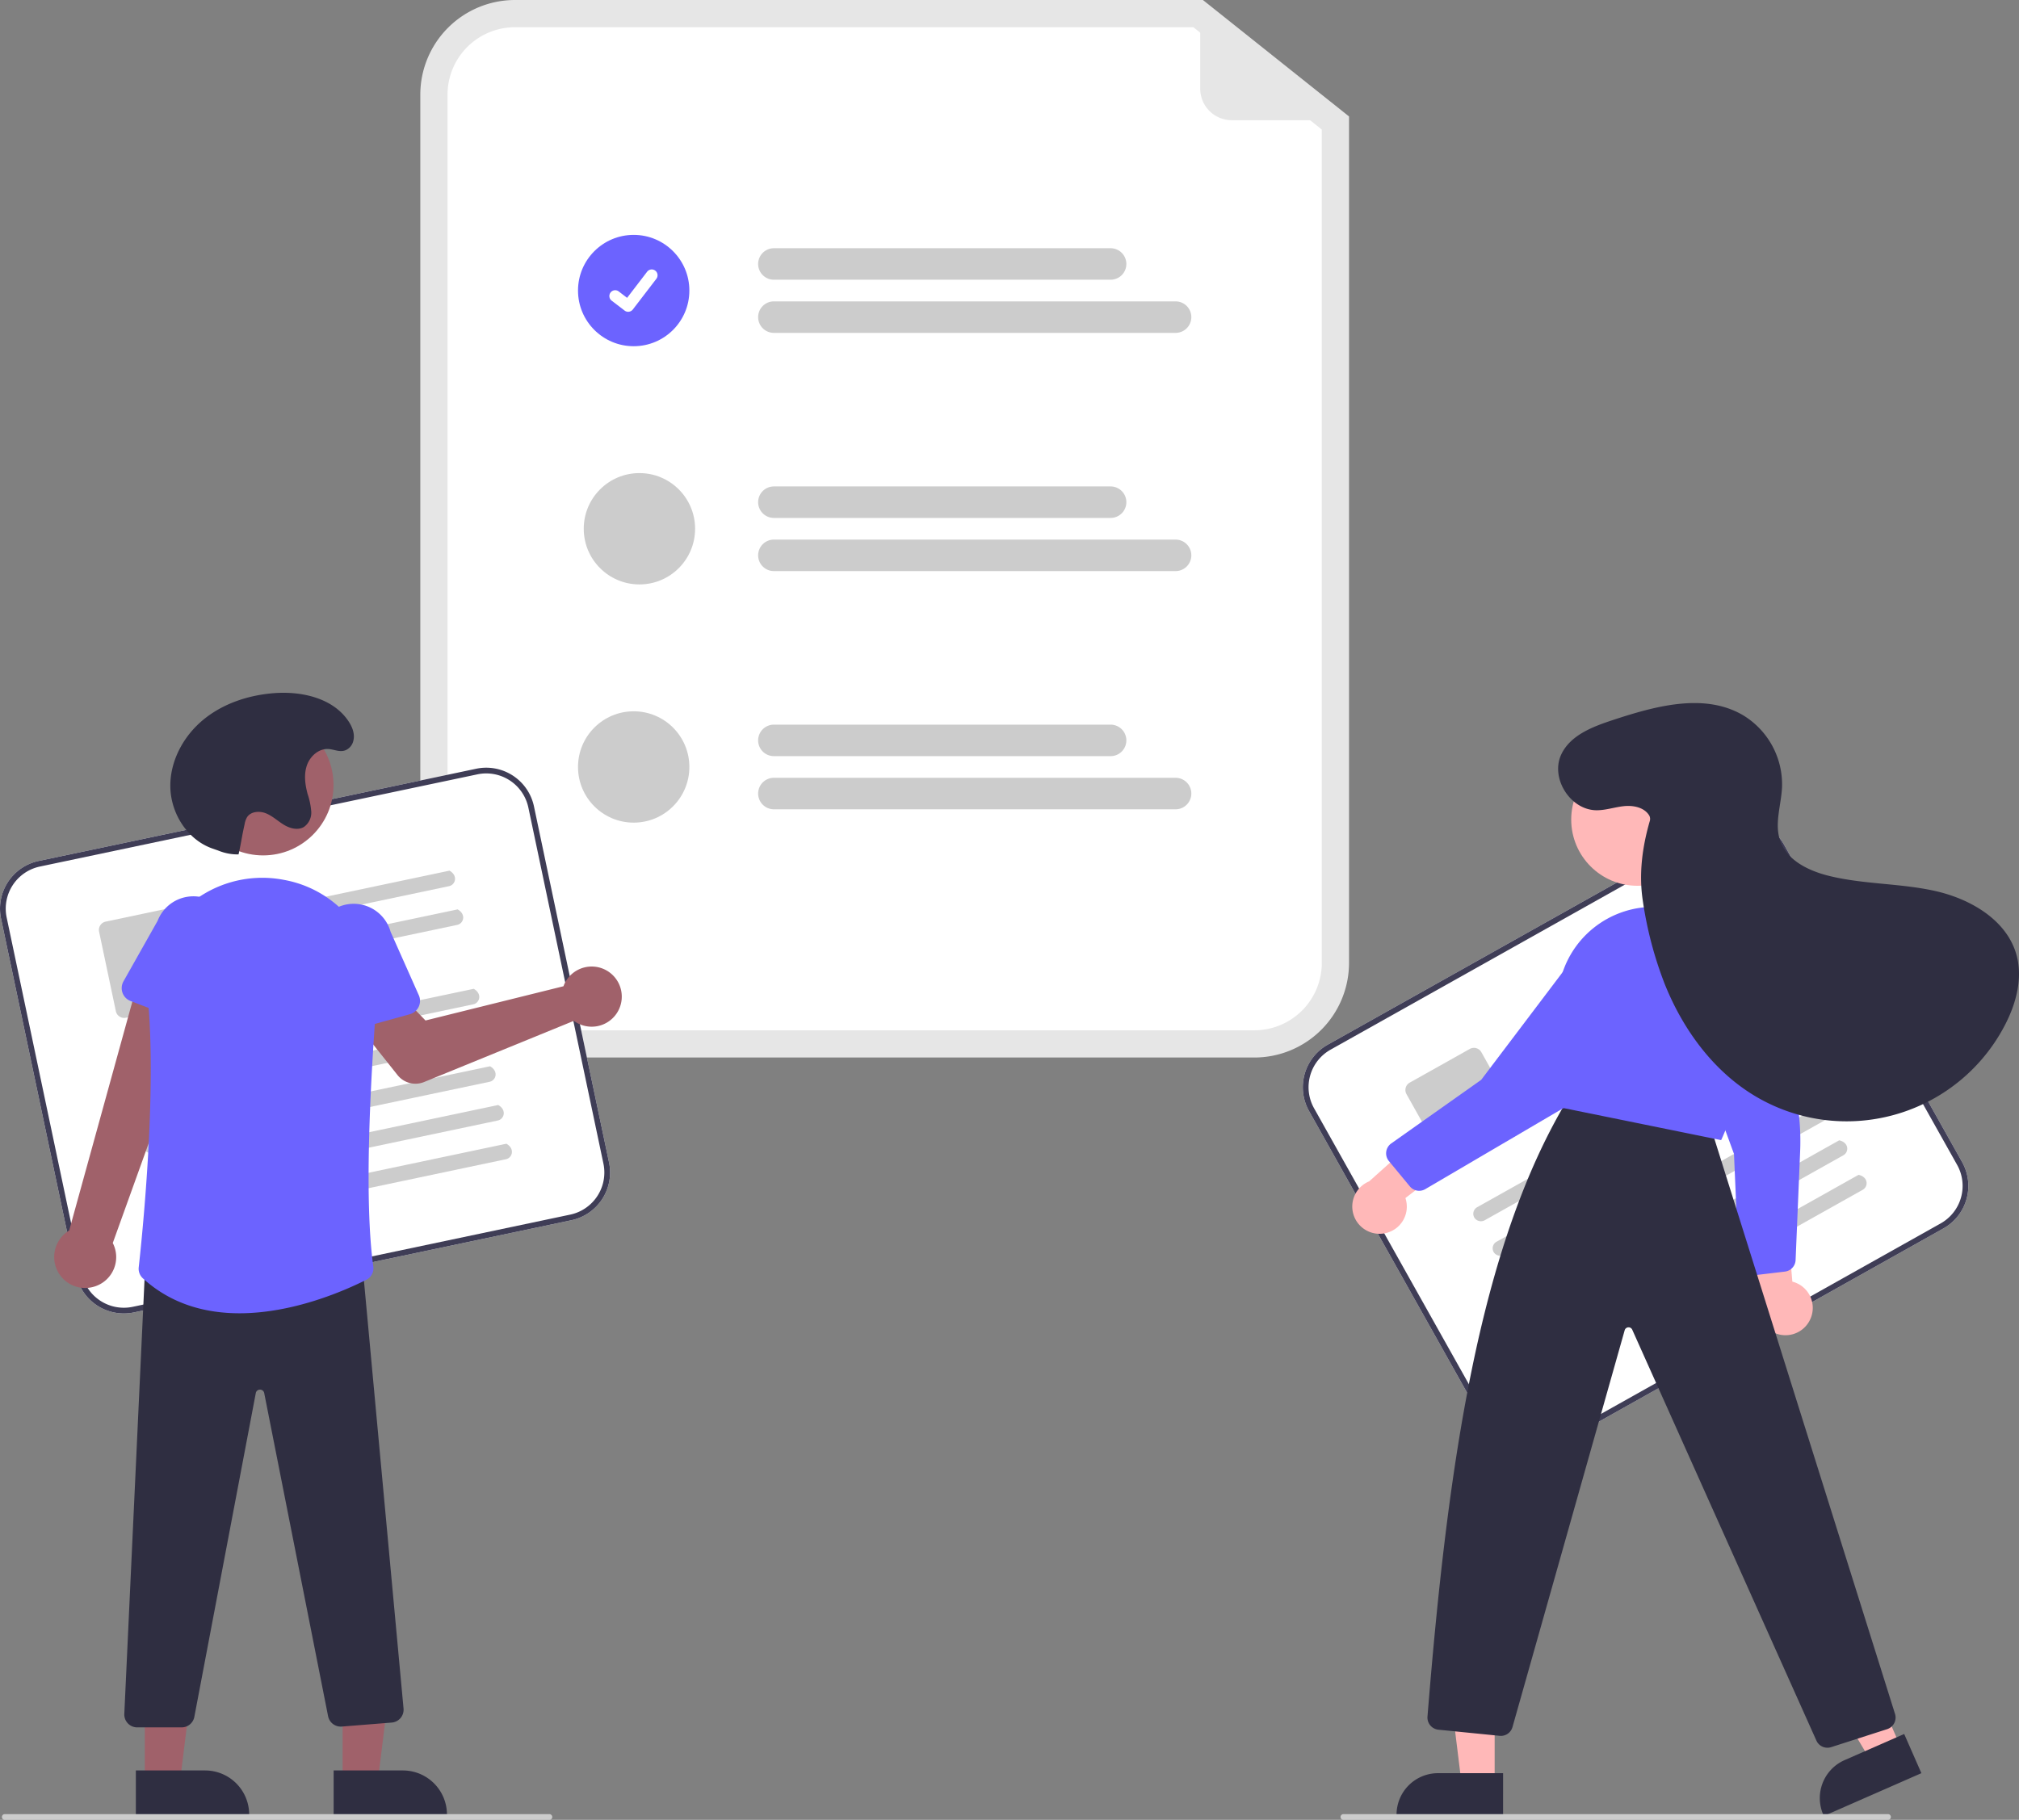 <svg xmlns="http://www.w3.org/2000/svg" width="704.362" height="635" viewBox="0 0 704.362 635" xmlns:xlink="http://www.w3.org/1999/xlink" role="img" artist="Katerina Limpitsouni" source="https://undraw.co/"><rect x="0" y="0" width="704.362" height="635" fill="#808080" stroke="none"/><path d="M685.451,501.5h-258a33.037,33.037,0,0,1-33-33v-303a33.037,33.037,0,0,1,33-33H667.478l50.973,40.629V468.5A33.037,33.037,0,0,1,685.451,501.5Z" transform="translate(-247.819 -132.5)" fill="#e6e6e6"/><path d="M427.451,142a23.527,23.527,0,0,0-23.5,23.5v303a23.527,23.527,0,0,0,23.5,23.5h258a23.527,23.527,0,0,0,23.5-23.5V177.706L664.155,142Z" transform="translate(-247.819 -132.5)" fill="#fff"/><path d="M635.27,230.104H517.806a5.495,5.495,0,1,1,0-10.991h117.464a5.495,5.495,0,1,1,0,10.991Z" transform="translate(-247.819 -132.5)" fill="#ccc"/><path d="M657.939,248.651H517.806a5.495,5.495,0,1,1,0-10.991H657.939a5.495,5.495,0,1,1,0,10.991Z" transform="translate(-247.819 -132.5)" fill="#ccc"/><path d="M635.27,313.222H517.806a5.495,5.495,0,1,1,0-10.991h117.464a5.495,5.495,0,1,1,0,10.991Z" transform="translate(-247.819 -132.5)" fill="#ccc"/><path d="M657.939,331.769H517.806a5.495,5.495,0,1,1,0-10.991H657.939a5.495,5.495,0,1,1,0,10.991Z" transform="translate(-247.819 -132.5)" fill="#ccc"/><path d="M635.27,396.34H517.806a5.495,5.495,0,1,1,0-10.991h117.464a5.495,5.495,0,1,1,0,10.991Z" transform="translate(-247.819 -132.5)" fill="#ccc"/><path d="M657.939,414.886H517.806a5.495,5.495,0,0,1,0-10.991H657.939a5.495,5.495,0,1,1,0,10.991Z" transform="translate(-247.819 -132.5)" fill="#ccc"/><circle id="b6fa6563-5e20-492f-ac6f-1d924df782c1" data-name="Ellipse 44" cx="221.073" cy="101.382" r="19.423" fill="#6c63ff"/><path id="bcd12bac-9f30-4deb-ae50-48c1cb737c9b-2553" data-name="Path 395" d="M466.967,241.292a2.014,2.014,0,0,1-1.212-.403l-.022-.016-4.565-3.492a2.029,2.029,0,0,1,2.468-3.22l2.957,2.267,6.987-9.115a2.028,2.028,0,0,1,2.843-.376l.001 0-.043.06.045-.06a2.03,2.03,0,0,1,.375,2.843l-8.218,10.716a2.029,2.029,0,0,1-1.613.791Z" transform="translate(-247.819 -132.5)" fill="#fff"/><circle id="b95850ed-3210-4af9-b38f-3ce1288a2453" data-name="Ellipse 44" cx="223.073" cy="184.5" r="19.423" fill="#ccc"/><circle id="b1885188-7f5c-4441-a082-07b02d322a90" data-name="Ellipse 44" cx="221.073" cy="267.618" r="19.423" fill="#ccc"/><path d="M717.459,174.436h-39.929a10.991,10.991,0,0,1-10.991-10.991v-29.491a.687.687,0,0,1,1.113-.538l50.233,39.795A.687.687,0,0,1,717.459,174.436Z" transform="translate(-247.819 -132.5)" fill="#e6e6e6"/><path d="M447.167,558.272,294.521,590.447A17.019,17.019,0,0,1,274.38,577.319l-26.194-124.269a17.019,17.019,0,0,1,13.128-20.141l152.646-32.175a17.019,17.019,0,0,1,20.141,13.128L460.295,538.131A17.019,17.019,0,0,1,447.167,558.272Z" transform="translate(-247.819 -132.5)" fill="#fff"/><path d="M447.167,558.272,294.521,590.447A17.019,17.019,0,0,1,274.38,577.319l-26.194-124.269a17.019,17.019,0,0,1,13.128-20.141l152.646-32.175a17.019,17.019,0,0,1,20.141,13.128L460.295,538.131A17.019,17.019,0,0,1,447.167,558.272ZM261.727,434.866a15.017,15.017,0,0,0-11.584,17.771l26.194,124.269a15.017,15.017,0,0,0,17.771,11.584L446.754,556.315A15.017,15.017,0,0,0,458.338,538.544l-26.194-124.269a15.017,15.017,0,0,0-17.771-11.584Z" transform="translate(-247.819 -132.5)" fill="#3f3d56"/><path id="b3d30341-bfe2-418c-85c9-1bd82b5f5e0c-2554" data-name="Path 411" d="M404.476,441.709l-77.038,16.238a2.731,2.731,0,0,1-3.229-1.863,2.631,2.631,0,0,1,1.999-3.254l78.42-16.53c3.062,1.726,2.094,4.935-.152,5.409Z" transform="translate(-247.819 -132.5)" fill="#ccc"/><path id="ba7e3b3b-1e3b-4053-b678-ceb2b593f6ee-2555" data-name="Path 412" d="M407.324,455.222l-77.038,16.238a2.731,2.731,0,0,1-3.229-1.863,2.631,2.631,0,0,1,1.999-3.254l78.42-16.53c3.062,1.726,2.094,4.935-.152,5.409Z" transform="translate(-247.819 -132.5)" fill="#ccc"/><path id="f6076b75-2d9c-4839-8b09-e00257d358cf-2556" data-name="Path 413" d="M315.254,482.665l-23.511,4.956a2.962,2.962,0,0,1-3.506-2.285L282.389,457.59a2.962,2.962,0,0,1,2.285-3.506l23.511-4.956a2.963,2.963,0,0,1,3.506,2.285L317.539,479.159a2.962,2.962,0,0,1-2.285,3.506Z" transform="translate(-247.819 -132.5)" fill="#ccc"/><path id="acc57b87-b2e4-43d3-aa96-a8e2462d330c-2557" data-name="Path 414" d="M412.932,482.937,295.358,507.72a2.731,2.731,0,0,1-3.229-1.863,2.631,2.631,0,0,1,1.999-3.254l118.958-25.074c3.062,1.726,2.094,4.935-.152,5.409Z" transform="translate(-247.819 -132.5)" fill="#ccc"/><path id="e5415755-f7b6-4857-8e09-1413b7f93e97-2558" data-name="Path 415" d="M415.781,496.454,298.207,521.237a2.731,2.731,0,0,1-3.229-1.863,2.631,2.631,0,0,1,1.999-3.254l118.958-25.074c3.062,1.726,2.094,4.935-.152,5.409Z" transform="translate(-247.819 -132.5)" fill="#ccc"/><path id="afce3f4d-2700-4434-8207-f3b7a686e1c3-2559" data-name="Path 416" d="M418.629,509.962,301.054,534.745a2.731,2.731,0,0,1-3.229-1.863,2.631,2.631,0,0,1,1.999-3.254l118.958-25.074c3.062,1.726,2.094,4.935-.152,5.409Z" transform="translate(-247.819 -132.5)" fill="#ccc"/><path id="abb1f551-863d-408b-9aec-d87e952e72e4-2560" data-name="Path 417" d="M421.478,523.478,303.903,548.261a2.731,2.731,0,0,1-3.229-1.863,2.631,2.631,0,0,1,1.999-3.254l118.958-25.074c3.062,1.726,2.094,4.935-.152,5.409Z" transform="translate(-247.819 -132.5)" fill="#ccc"/><path id="bbed1b24-9150-4534-8e9c-e5347be55157-2561" data-name="Path 418" d="M424.325,536.988,306.75,561.77a2.731,2.731,0,0,1-3.229-1.863,2.631,2.631,0,0,1,1.999-3.254L424.477,531.579c3.062,1.726,2.094,4.935-.152,5.409Z" transform="translate(-247.819 -132.5)" fill="#ccc"/><path d="M445.08,475.121a10.525,10.525,0,0,0-.683,1.51l-48.133,11.944-8.373-8.663-14.725,10.928,13.333,16.776a8,8,0,0,0,9.289,2.428l52.229-21.342a10.497,10.497,0,1,0-2.936-13.582Z" transform="translate(-247.819 -132.5)" fill="#a0616a"/><path d="M280.783,581.413a10.743,10.743,0,0,0,6.378-15.188l33.124-92.067-23.004-4.077-25.327,91.781a10.801,10.801,0,0,0,8.828,19.551Z" transform="translate(-247.819 -132.5)" fill="#a0616a"/><path d="M316.079,490.501l-22.713-8.717a4.817,4.817,0,0,1-2.47-6.863l11.915-21.126a13.377,13.377,0,0,1,24.95,9.66l-5.256,23.598a4.817,4.817,0,0,1-6.427,3.448Z" transform="translate(-247.819 -132.5)" fill="#6c63ff"/><polygon points="119.525 621.766 131.785 621.765 137.617 574.477 119.523 574.478 119.525 621.766" fill="#a0616a"/><path d="M364.216,750.263l24.144-.001h.001a15.386,15.386,0,0,1,15.386,15.386v.5l-39.531.001Z" transform="translate(-247.819 -132.5)" fill="#2f2e41"/><polygon points="50.525 621.766 62.785 621.765 68.617 574.477 50.523 574.478 50.525 621.766" fill="#a0616a"/><path d="M295.216,750.263l24.144-.001h.001a15.386,15.386,0,0,1,15.386,15.386v.5l-39.531.001Z" transform="translate(-247.819 -132.5)" fill="#2f2e41"/><path d="M311.196,735.233H295.682a4.5,4.5,0,0,1-4.495-4.714l7.369-158.332.464-.013,74.919-1.953L388.6,728.644a4.5,4.5,0,0,1-4.121,4.911l-17.426,1.394a4.502,4.502,0,0,1-4.767-3.582L339.995,618.59a1.454,1.454,0,0,0-1.469-1.199h-.006a1.454,1.454,0,0,0-1.466,1.211l-21.443,113A4.51,4.51,0,0,1,311.196,735.233Z" transform="translate(-247.819 -132.5)" fill="#2f2e41"/><circle cx="91.797" cy="273.914" r="24.561" fill="#a0616a"/><path d="M331.38,590.742c-11.706,0-23.73-3.077-33.698-12.175a4.552,4.552,0,0,1-1.469-3.85c1.067-9.586,6.242-59.081,3.328-92.144A40.02,40.02,0,0,1,312.496,449.269a39.598,39.598,0,0,1,33.962-9.834h0c.306.055.612.112.918.171,19.664,3.806,33.326,22.004,31.78,42.331-2.256,29.66-4.278,69.779-1.103,92.468a4.493,4.493,0,0,1-2.415,4.637C368.414,582.692,350.312,590.742,331.38,590.742Z" transform="translate(-247.819 -132.5)" fill="#6c63ff"/><path d="M363.429,492.268A4.812,4.812,0,0,1,361.32,488.857l-2.992-23.99a13.377,13.377,0,0,1,25.754-7.248l9.856,22.161a4.817,4.817,0,0,1-3.11,6.598l-23.437,6.522A4.811,4.811,0,0,1,363.429,492.268Z" transform="translate(-247.819 -132.5)" fill="#6c63ff"/><path d="M331.042,430.628a17.598,17.598,0,0,1-6.797-1.23c-.951-.367-1.939-.668-2.889-1.035-8.387-3.24-13.911-12.172-14.109-21.16s4.457-17.713,11.369-23.462,15.865-8.701,24.83-9.384c9.657-.735,20.53,1.714,25.926,9.756,1.436,2.141,2.441,4.738,1.59,7.322a4.686,4.686,0,0,1-1.32,2.028c-2.41,2.144-4.812.532-7.269.389-3.377-.196-6.409,2.537-7.499,5.739s-.61,6.727.27,9.992a24.962,24.962,0,0,1,1.258,6.076,6.108,6.108,0,0,1-2.531,5.379c-2.11,1.275-4.881.537-6.992-.736s-3.935-3.044-6.216-3.981-5.344-.729-6.671,1.348a7.379,7.379,0,0,0-.843,2.435c-1.19,5.421-.916,5.102-2.106,10.523Z" transform="translate(-247.819 -132.5)" fill="#2f2e41"/><path d="M439.487,767.5h-190a1,1,0,0,1,0-2h190a1,1,0,1,1,0,2Z" transform="translate(-247.819 -132.5)" fill="#ccc"/><path d="M925.831,561.129,789.773,637.447a17.019,17.019,0,0,1-23.143-6.51l-62.13-110.765A17.019,17.019,0,0,1,711.01,497.028l136.058-76.317a17.019,17.019,0,0,1,23.143,6.51L932.341,537.986A17.019,17.019,0,0,1,925.831,561.129Z" transform="translate(-247.819 -132.5)" fill="#fff"/><path d="M925.831,561.129,789.773,637.447a17.019,17.019,0,0,1-23.143-6.51l-62.13-110.765A17.019,17.019,0,0,1,711.01,497.028l136.058-76.317a17.019,17.019,0,0,1,23.143,6.51L932.341,537.986A17.019,17.019,0,0,1,925.831,561.129ZM711.988,498.773a15.017,15.017,0,0,0-5.744,20.421l62.13,110.765a15.017,15.017,0,0,0,20.421,5.744l136.058-76.317a15.017,15.017,0,0,0,5.744-20.421l-62.13-110.765a15.017,15.017,0,0,0-20.421-5.744Z" transform="translate(-247.819 -132.5)" fill="#3f3d56"/><path id="b4188fdd-8694-46fd-b6a9-2365408da1f7-2562" data-name="Path 411" d="M850.26,462.648,781.594,501.165a2.731,2.731,0,0,1-3.638-.813,2.631,2.631,0,0,1,.935-3.703l69.898-39.207c3.438.732,3.473,4.084,1.471,5.207Z" transform="translate(-247.819 -132.5)" fill="#ccc"/><path id="e79bc6ad-6d6d-496e-bd80-f918a84d8140-2563" data-name="Path 412" d="M857.016,474.693,788.35,513.209a2.731,2.731,0,0,1-3.638-.813,2.631,2.631,0,0,1,.935-3.703l69.898-39.207c3.438.732,3.473,4.084,1.471,5.207Z" transform="translate(-247.819 -132.5)" fill="#ccc"/><path id="b0898467-4323-4072-9ee9-29d386bbe07d-2564" data-name="Path 413" d="M777.353,528.393l-20.956,11.755a2.962,2.962,0,0,1-4.028-1.133L738.496,514.285a2.962,2.962,0,0,1,1.133-4.028l20.956-11.755a2.963,2.963,0,0,1,4.028,1.133L778.486,524.365a2.962,2.962,0,0,1-1.133,4.028Z" transform="translate(-247.819 -132.5)" fill="#ccc"/><path id="aea6c33f-bf9b-47d5-9d2e-017fc614339c-2565" data-name="Path 414" d="M870.65,499.466,765.852,558.249a2.731,2.731,0,0,1-3.638-.813,2.631,2.631,0,0,1,.935-3.703L869.179,494.259c3.438.732,3.473,4.084,1.471,5.207Z" transform="translate(-247.819 -132.5)" fill="#ccc"/><path id="b16b06d0-f954-457b-b4c1-332719c9f6d6-2566" data-name="Path 415" d="M877.408,511.514,772.61,570.297a2.731,2.731,0,0,1-3.638-.813,2.631,2.631,0,0,1,.935-3.703l106.03-59.474c3.438.732,3.473,4.084,1.471,5.207Z" transform="translate(-247.819 -132.5)" fill="#ccc"/><path id="b3c0d144-cc2c-4ac0-a007-a1ff15c76ba0-2567" data-name="Path 416" d="M884.161,523.554,779.364,582.337a2.731,2.731,0,0,1-3.638-.813,2.631,2.631,0,0,1,.935-3.703L882.69,518.347c3.438.732,3.473,4.084,1.471,5.207Z" transform="translate(-247.819 -132.5)" fill="#ccc"/><path id="b05e8afe-5132-428a-bb53-4b9505cb52a3-2568" data-name="Path 417" d="M890.919,535.602,786.121,594.385a2.731,2.731,0,0,1-3.638-.813,2.631,2.631,0,0,1,.935-3.703L889.448,530.394c3.438.732,3.473,4.084,1.471,5.207Z" transform="translate(-247.819 -132.5)" fill="#ccc"/><path id="a26c59cb-bc72-4a1e-9571-41d1cd64f8ea-2569" data-name="Path 418" d="M897.673,547.643,792.875,606.426a2.731,2.731,0,0,1-3.638-.813,2.631,2.631,0,0,1,.935-3.703L896.202,542.436c3.438.732,3.473,4.084,1.471,5.207Z" transform="translate(-247.819 -132.5)" fill="#ccc"/><path d="M879.39,592.766a9.454,9.454,0,0,0-6.28-13.065l-2.85-33.474-13.706,10.813,4.808,30.13A9.505,9.505,0,0,0,879.39,592.766Z" transform="translate(-247.819 -132.5)" fill="#ffb8b8"/><path d="M870.519,576.195l-11.383,1.358a4.231,4.231,0,0,1-4.727-4.018l-1.66-38.402L831.171,476.186a12.148,12.148,0,0,1,.641-11.567,15.878,15.878,0,0,1,1.808-2.333,12.109,12.109,0,0,1,10.562-3.75,12.626,12.626,0,0,1,9.483,6.59l14.072,29.487a83.765,83.765,0,0,1,8.094,39.573l-1.587,37.988a4.228,4.228,0,0,1-3.67,4.015Z" transform="translate(-247.819 -132.5)" fill="#6c63ff"/><polygon points="663.126 609.664 652.572 614.296 629.682 575.793 645.258 568.956 663.126 609.664" fill="#ffb8b8"/><path d="M918.127,751.213l-34.03,14.937-.189-.43a14.465,14.465,0,0,1,7.431-19.06l.001-0,20.784-9.123Z" transform="translate(-247.819 -132.5)" fill="#2f2e41"/><polygon points="521.437 622.477 509.911 622.477 504.428 578.02 521.439 578.021 521.437 622.477" fill="#ffb8b8"/><path d="M772.195,766.15l-37.164-.001v-.47a14.465,14.465,0,0,1,14.465-14.465h.001l22.698.001Z" transform="translate(-247.819 -132.5)" fill="#2f2e41"/><path d="M881.471,739.779,817.265,596.496a1.41,1.41,0,0,0-2.656.188L775.488,735.078a4.206,4.206,0,0,1-4.503,3.1L749.619,736.042a4.255,4.255,0,0,1-3.798-4.552c6.796-84.524,17.509-164.297,49.602-216.52l.171-.278,48.544,9.519L908.945,730.585a4.249,4.249,0,0,1-2.751,5.264l-19.543,6.282a4.215,4.215,0,0,1-5.179-2.352Z" transform="translate(-247.819 -132.5)" fill="#2f2e41"/><circle cx="571.237" cy="285.983" r="23.091" fill="#ffb8b8"/><path d="M792.439,518.968l-.294-.061-.069-.292c-3.111-13.135-3.185-27.47-.221-42.605a33.468,33.468,0,0,1,33.508-27.075h0a33.523,33.523,0,0,1,32.818,32.231c.99,26.032-9.649,48.6-9.756,48.825l-.158.331Z" transform="translate(-247.819 -132.5)" fill="#6c63ff"/><path d="M730.539,562.897a9.454,9.454,0,0,0,7.582-12.355l26.596-20.526L748.204,524.35l-22.724,20.36a9.505,9.505,0,0,0,5.06,18.187Z" transform="translate(-247.819 -132.5)" fill="#ffb8b8"/><path d="M745.066,547.417a4.215,4.215,0,0,1-5.401-.953l-7.306-8.834a4.23,4.23,0,0,1,.817-6.15l31.383-22.194,37.866-50.065a12.147,12.147,0,0,1,10.072-5.726,15.846,15.846,0,0,1,2.939.256h0a12.106,12.106,0,0,1,8.873,6.848,12.625,12.625,0,0,1-.403,11.54l-28.038,45.407-.061.099Z" transform="translate(-247.819 -132.5)" fill="#6c63ff"/><path d="M823.185,417.051c-1.702-2.799-5.457-3.59-8.718-3.271s-6.431,1.465-9.708,1.44c-9.097-.071-16.119-11.158-12.294-19.412,3.137-6.769,10.97-9.742,18.057-12.075,14.858-4.891,31.925-9.591,45.408-1.66a28.214,28.214,0,0,1,13.58,25.14c-.303,6.242-2.694,12.653-.672,18.566,2.332,6.822,9.727,10.481,16.716,12.252,12.251,3.104,25.167,2.604,37.494,5.387s24.959,10.175,28.282,22.368c2.183,8.009-.095,16.63-3.867,24.025a62.223,62.223,0,0,1-86.805,25.461c-14.903-8.702-25.662-23.409-32.076-39.43a132.03,132.03,0,0,1-7.632-29c-1.437-9.291-.218-18.68,2.384-27.714A2.547,2.547,0,0,0,823.185,417.051Z" transform="translate(-247.819 -132.5)" fill="#2f2e41"/><path d="M906.487,767.5h-190a1,1,0,0,1,0-2h190a1,1,0,1,1,0,2Z" transform="translate(-247.819 -132.5)" fill="#ccc"/></svg>
